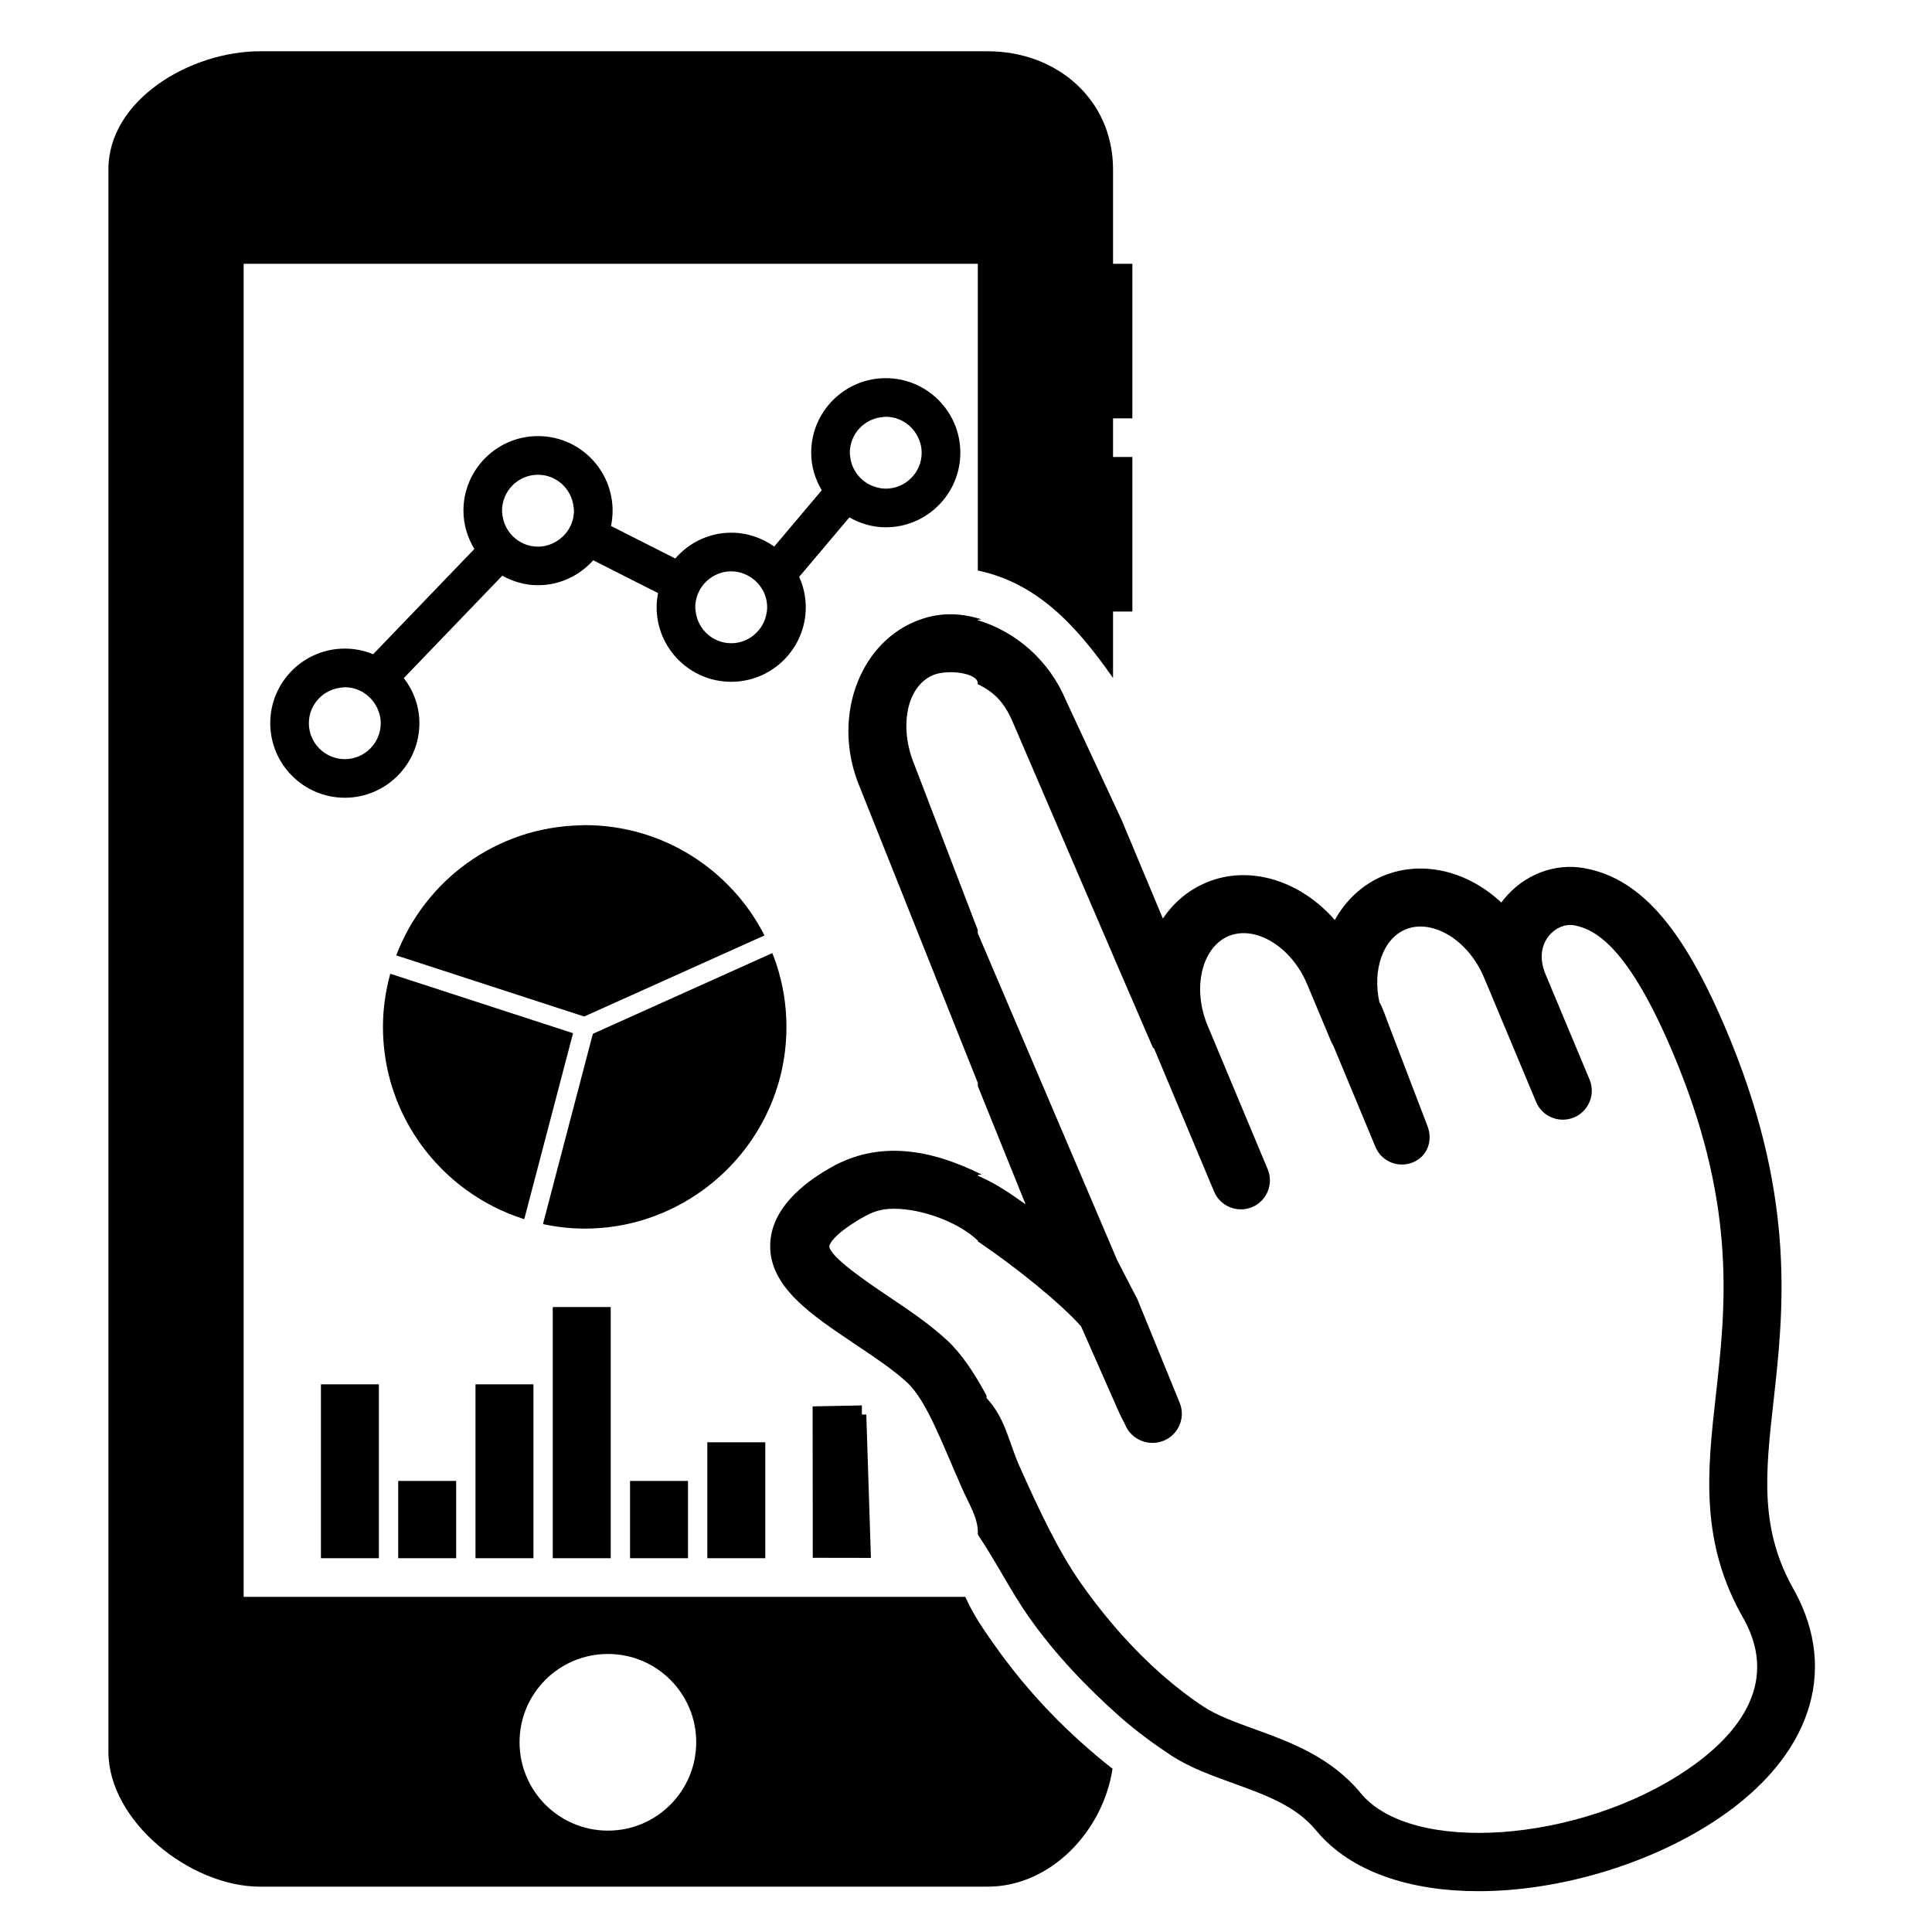 <svg xmlns="http://www.w3.org/2000/svg" xmlns:xlink="http://www.w3.org/1999/xlink" version="1.1" id="&#1064;&#1072;&#1088;_1" x="0px" y="0px" width="100px" height="100px" viewBox="0 0 100 100" style="enable-background:new 0 0 100 100;" xml:space="preserve">
<g>
	<path d="M51.443,85.1c-0.545-0.775-1.024-1.446-1.48-2.446h-0.002h-37.35v-69h38v15.855v0.019c3,0.644,5,2.703,7,5.565v-3.439h1v-8   h-1v-2h1v-8h-1V8.77c0-3.604-2.891-6.116-6.487-6.116H13.452c-3.604,0-7.841,2.512-7.841,6.116v81.898   c0,3.597,4.236,6.985,7.841,6.985h37.672c3.253,0,5.969-2.866,6.46-6.103C55.355,89.793,53.294,87.731,51.443,85.1z M31.468,94.753   c-2.532,0-4.576-2.054-4.576-4.576s2.044-4.568,4.576-4.568c2.524,0,4.568,2.046,4.568,4.568S33.992,94.753,31.468,94.753z"/>
	<path d="M92.901,82.374c-1.849-3.182-1.521-6.11-1.107-9.817c0.516-4.614,1.158-10.356-2.173-18.588   c-2.344-5.786-4.62-8.487-7.612-9.032c-1.549-0.283-3.146,0.338-4.177,1.619c-0.042,0.053-0.083,0.105-0.122,0.159   c-0.432-0.403-0.907-0.749-1.416-1.027c-1.528-0.835-3.241-0.963-4.703-0.352c-1.086,0.455-1.936,1.266-2.502,2.283   c-1.765-2.022-4.396-2.884-6.653-1.938c-0.933,0.391-1.691,1.043-2.246,1.862l-2.132-5.094l-2.876-6.179   c-0.869-2.077-2.57-3.561-4.57-4.168v-0.024c0-0.007,0.213-0.016,0.189-0.022c-1.18-0.37-2.297-0.362-3.448,0.118   c-2.942,1.234-4.309,5.077-2.855,8.556l6.114,15.324v0.162l2.473,6.122c-0.765-0.541-1.473-1.051-2.473-1.485V60.82   c0-0.012,0.211-0.021,0.189-0.032c-2.555-1.267-5.282-1.82-7.861-0.321c-0.759,0.442-3.006,1.787-3.074,3.923   c-0.072,2.205,2.102,3.645,4.369,5.169c0.965,0.647,1.978,1.317,2.718,2c1.034,0.953,1.867,3.295,2.881,5.561   c0.323,0.722,0.778,1.447,0.778,2.169v0.138c1,1.497,1.721,2.959,2.621,4.239c1.406,2.001,3.082,3.728,4.714,5.174   c0.838,0.742,1.756,1.416,2.646,2.004c0.986,0.65,2.156,1.065,3.262,1.466c1.646,0.597,3.216,1.16,4.259,2.425   c1.811,2.193,4.944,3.153,8.413,3.152c4.218,0,8.945-1.419,12.424-3.764C93.68,90.931,95.168,86.554,92.901,82.374z M87.274,91.635   c-5.562,3.752-14.216,4.363-16.834,1.188c-1.565-1.896-3.675-2.66-5.537-3.335c-0.983-0.357-1.913-0.694-2.602-1.148   c-1.49-0.986-2.909-2.238-4.244-3.731c-0.731-0.817-1.438-1.705-2.114-2.668c-1.194-1.7-2.217-3.91-3.174-6.047   c-0.559-1.249-0.712-2.46-1.712-3.541c0-0.041,0.022-0.086,0-0.127c-0.629-1.168-1.295-2.172-2.058-2.874   c-0.909-0.838-2.003-1.572-3.06-2.283c-0.984-0.661-3.031-2.037-3.014-2.581c0-0.005,0.086-0.517,1.65-1.428   c0.592-0.344,1.017-0.495,1.698-0.495c1.455,0,3.336,0.692,4.336,1.644v0.042c2,1.353,4.301,3.215,5.348,4.402l1.987,4.503   l0.3,0.597c0.313,0.766,1.213,1.131,1.984,0.82c0.768-0.314,1.148-1.19,0.835-1.957l-2.17-5.316   c-0.003-0.009-0.003-0.017-0.007-0.024l-1.056-2.04l-7.222-16.939v-0.162l-3.277-8.551c-0.807-1.931-0.423-4.057,0.97-4.642   c0.751-0.312,2.308-0.115,2.308,0.424v0.049c1,0.464,1.477,1.154,1.836,2.016l5.499,12.791l1.737,4.018   c0.001,0.004,0.031,0.007,0.031,0.01c0.002,0.003,0.019,0.006,0.02,0.01l3.109,7.415c0.24,0.575,0.801,0.921,1.389,0.921   c0.191,0,0.39-0.037,0.579-0.116c0.764-0.319,1.125-1.198,0.806-1.963l-3.111-7.438c-0.801-1.928-0.305-4.044,1.088-4.627   c1.393-0.582,3.255,0.555,4.064,2.487l1.038,2.479c-0.062-0.148-0.091-0.301-0.104-0.452c0.02,0.151,0.042,0.304,0.104,0.452   l0.204,0.488l0.001,0.001c0.034,0.08,0.075,0.154,0.118,0.226l2.172,5.222c0.24,0.575,0.786,0.921,1.373,0.921   c0.192,0,0.389-0.037,0.578-0.116c0.764-0.319,1.047-1.157,0.728-1.922l-2.085-5.45c0,0-0.28-0.797-0.385-0.911   c-0.363-1.659,0.164-3.271,1.349-3.769c0.625-0.261,1.371-0.183,2.107,0.217c0.831,0.454,1.545,1.281,1.96,2.274l0.209,0.495v0.001   l2.484,5.938c0.24,0.575,0.798,0.921,1.385,0.921c0.192,0,0.389-0.037,0.578-0.116c0.764-0.319,1.124-1.198,0.805-1.963   l-2.274-5.437c-0.002-0.004-0.002-0.008-0.004-0.012c-0.425-1.015-0.075-1.68,0.171-1.985c0.335-0.417,0.843-0.628,1.301-0.549   c1.136,0.207,2.928,1.179,5.369,7.207c3.046,7.527,2.477,12.628,1.973,17.129c-0.438,3.918-0.852,7.619,1.474,11.619   C92.176,87.329,89.691,90.005,87.274,91.635z"/>
	<polygon points="70.284,53.323 70.282,53.319 70.283,53.321  "/>
	<path d="M45.847,27.293c2.129,0,3.86-1.731,3.86-3.86s-1.731-3.86-3.86-3.86s-3.86,1.731-3.86,3.86   c0,0.712,0.207,1.371,0.545,1.945l-2.458,2.912c-0.631-0.448-1.396-0.718-2.227-0.718c-1.159,0-2.189,0.524-2.897,1.336   l-3.325-1.684c0.054-0.256,0.083-0.521,0.083-0.792c0-2.129-1.731-3.86-3.86-3.86s-3.86,1.731-3.86,3.86   c0,0.728,0.214,1.402,0.565,1.983l-5.239,5.449c-0.452-0.187-0.946-0.293-1.466-0.293c-2.129,0-3.86,1.731-3.86,3.86   s1.731,3.86,3.86,3.86s3.86-1.731,3.86-3.86c0-0.881-0.308-1.684-0.806-2.334l5.096-5.299c0.552,0.305,1.176,0.493,1.85,0.493   c1.139,0,2.152-0.505,2.859-1.291l3.354,1.699c-0.046,0.237-0.074,0.48-0.074,0.731c0,2.129,1.731,3.86,3.86,3.86   s3.86-1.731,3.86-3.86c0-0.561-0.126-1.091-0.342-1.572l2.599-3.079C44.523,27.098,45.159,27.293,45.847,27.293z M19.707,37.433   c0,1.025-0.835,1.86-1.86,1.86s-1.86-0.835-1.86-1.86c0-0.959,0.733-1.742,1.666-1.841c0.065-0.007,0.128-0.02,0.194-0.02   c0.713,0,1.327,0.408,1.639,0.999C19.622,36.83,19.707,37.12,19.707,37.433z M29.707,26.433c0,0.682-0.373,1.272-0.922,1.597   c-0.276,0.163-0.595,0.264-0.938,0.264c-0.125,0-0.247-0.014-0.366-0.037c-0.709-0.143-1.27-0.69-1.438-1.39   c-0.034-0.14-0.057-0.284-0.057-0.434c0-1.025,0.835-1.86,1.86-1.86c0.961,0,1.745,0.735,1.841,1.671   C29.694,26.307,29.707,26.368,29.707,26.433z M37.847,33.293c-0.938,0-1.708-0.7-1.834-1.604c-0.012-0.085-0.026-0.169-0.026-0.257   c0-0.656,0.345-1.232,0.86-1.563c0.289-0.186,0.631-0.297,1-0.297c0.339,0,0.652,0.098,0.927,0.257   c0.555,0.322,0.934,0.917,0.934,1.604c0,0.165-0.028,0.321-0.068,0.474C39.427,32.702,38.707,33.293,37.847,33.293z M43.986,23.433   c0-0.986,0.775-1.789,1.747-1.849c0.038-0.003,0.074-0.012,0.113-0.012c0.721,0,1.341,0.417,1.649,1.019   c0.13,0.254,0.211,0.537,0.211,0.842c0,1.025-0.835,1.86-1.86,1.86c-0.192,0-0.374-0.038-0.549-0.092   c-0.695-0.218-1.212-0.826-1.292-1.571C43.999,23.564,43.986,23.5,43.986,23.433z"/>
	<path d="M29.661,53.479l-9.46-3.078c-0.24,0.877-0.379,1.795-0.379,2.749c0,3.474,1.702,6.541,4.311,8.439   c0.902,0.657,1.915,1.171,3.002,1.516c0.481-1.846,1.212-4.633,2.319-8.839C29.522,54.007,29.59,53.75,29.661,53.479z"/>
	<path d="M40.193,49.925c-0.065-0.201-0.142-0.396-0.219-0.592l-5.315,2.39l-3.972,1.786c-0.015,0.054-0.029,0.109-0.044,0.164   c-0.809,3.074-1.82,6.928-2.54,9.686c0.697,0.148,1.418,0.234,2.161,0.234c2.295,0,4.409-0.749,6.132-2.003   c2.608-1.898,4.311-4.966,4.311-8.439C40.707,52.023,40.523,50.941,40.193,49.925z"/>
	<path d="M30.254,52.607l9.315-4.189c-1.725-3.388-5.242-5.71-9.305-5.71c-0.07,0-0.138,0.009-0.207,0.011   c-4.372,0.085-8.076,2.855-9.547,6.731l9.725,3.165L30.254,52.607z"/>
	<rect x="16.611" y="71.653" width="3" height="9"/>
	<rect x="20.611" y="76.653" width="3" height="4"/>
	<rect x="36.611" y="74.653" width="3" height="6"/>
	<polygon points="44.611,72.653 44.611,72.653 44.611,72.744 42.061,72.794 42.069,80.632 45.079,80.637 44.839,73.213    44.611,73.218  "/>
	<rect x="32.611" y="76.653" width="3" height="4"/>
	<rect x="24.611" y="71.653" width="3" height="9"/>
	<rect x="28.611" y="67.653" width="3" height="13"/>
</g>
</svg>